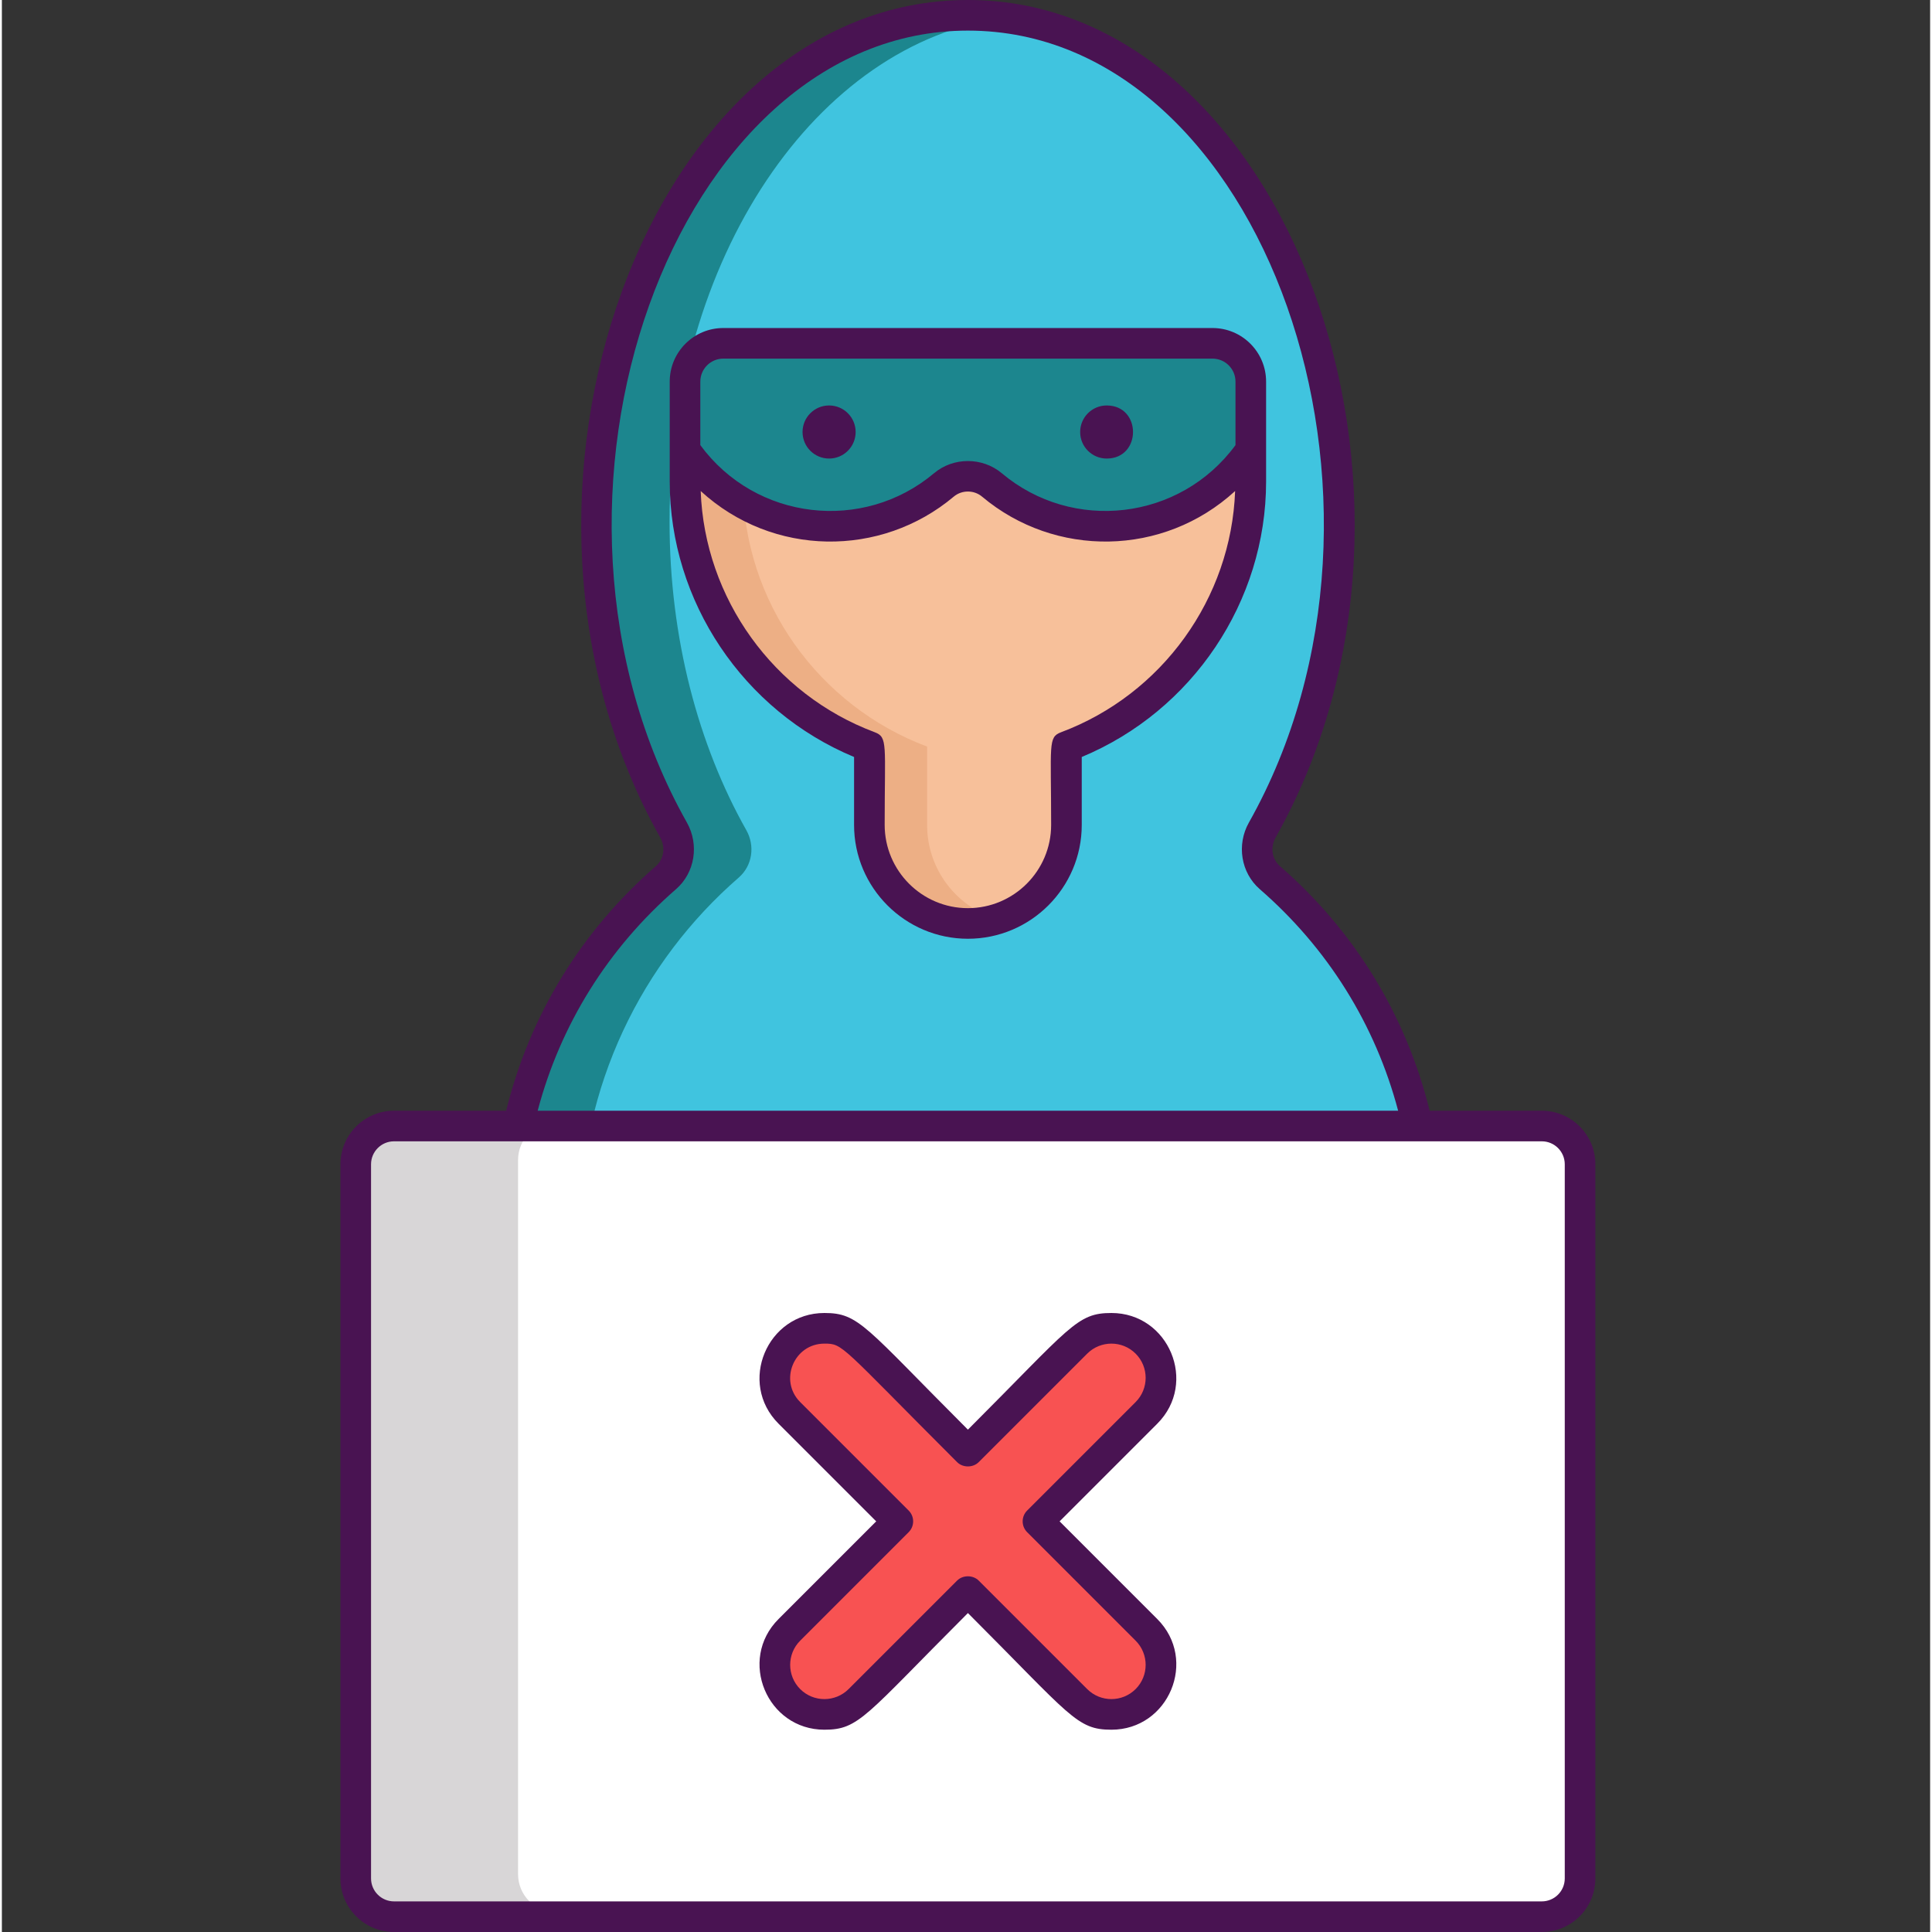 <svg height="504pt" viewBox="-88 0 504 504.982" width="504pt" xmlns="http://www.w3.org/2000/svg"><rect x="-88" y="0" width="504" height="504.982" fill="#333333" stroke="none"/><path d="m284.836 320.219v7.422c0 5.52-4.48 10-10 10h-220.68c-5.52 0-10-4.48-10-10v-7.422c0-36.277 16.062-68.797 41.461-90.859 3.539-3.098 4.262-8.281 1.961-12.379-12.582-22.32-20.082-50.262-20.082-80.602 0-73.098 43.422-132.379 97-132.379 3.223 0 6.402.219 9.52.641 49.121 6.52 87.48 63.02 87.48 131.738 0 30.34-7.5 58.281-20.078 80.602-2.301 4.098-1.582 9.281 1.961 12.379 25.398 22.062 41.457 54.582 41.457 90.859zm0 0" fill="#1c868e"/><path d="m284.836 320.219v7.422c0 5.52-4.48 10-10 10h-201.68c-5.52 0-10-4.48-10-10v-7.422c0-36.277 16.062-68.797 41.461-90.859 3.559-3.098 4.281-8.281 1.961-12.379-12.582-22.32-20.062-50.262-20.062-80.602 0-68.719 38.383-125.238 87.5-131.738 49.121 6.52 87.48 63.02 87.48 131.738 0 30.34-7.5 58.281-20.078 80.602-2.301 4.098-1.582 9.281 1.961 12.379 25.398 22.062 41.457 54.582 41.457 90.859zm0 0" fill="#40c4df"/><path d="m238.438 99.738v26.121c0 31.641-20.121 58.762-48.18 69.281v20.48c0 11.598-7.66 21.379-18.199 24.617-2.383.723-4.922 1.121-7.562 1.121-14.219 0-25.758-11.52-25.758-25.738v-20.48c-28.062-10.52-48.18-37.641-48.18-69.281v-26.121c0-5.5 4.5-10 10-10h127.879c5.5 0 10 4.5 10 10zm0 0" fill="#edaf85"/><path d="m238.438 99.738v26.121c0 31.641-20.121 58.762-48.18 69.281v20.48c0 11.598-7.66 21.379-18.199 24.617-10.562-3.219-18.223-13.02-18.223-24.617v-20.48c-28.078-10.52-48.18-37.641-48.18-69.281v-26.121c0-5.5 4.5-10 10-10h112.781c5.5 0 10 4.5 10 10zm0 0" fill="#f7c09a"/><path d="m238.438 99.738v17.883c-8.32 12.039-22.242 19.938-37.98 19.938-11.301 0-21.66-4.059-29.68-10.82-3.602-3.02-8.961-3.02-12.559 0-8.023 6.762-18.383 10.82-29.684 10.82-15.738 0-29.656-7.898-37.977-19.938v-17.883c0-5.5 4.5-10 10-10h127.879c5.5 0 10 4.5 10 10zm0 0" fill="#1c868e"/><path d="m324.496 303.203v186.66c0 5.52-4.48 10-10 10h-300c-5.52 0-10-4.48-10-10v-186.66c0-5.52 4.48-10 10-10h300c5.52 0 10 4.48 10 10zm0 0" fill="#d8d6d7"/><path d="m324.496 303.203v186.66c0 5.52-4.48 10-10 10h-257.578c-5.52 0-10-4.48-10-10v-186.66c0-5.52 4.48-10 10-10h257.578c5.52 0 10 4.48 10 10zm0 0" fill="#fff"/><path d="m182.809 397.648 28.355-28.355c5.059-5.059 5.059-13.258 0-18.312-5.055-5.055-13.254-5.055-18.312 0l-28.355 28.355-28.355-28.355c-5.055-5.055-13.254-5.055-18.312 0-5.055 5.059-5.055 13.254 0 18.312l28.355 28.355-28.355 28.355c-5.055 5.059-5.055 13.258 0 18.312 5.059 5.055 13.258 5.055 18.312 0l28.355-28.355 28.355 28.355c5.059 5.055 13.258 5.055 18.312 0 5.059-5.059 5.059-13.258 0-18.312zm0 0" fill="#f85252"/><g fill="#491352"><path d="m242.438 99.738c0-7.719-6.281-14-14-14h-127.879c-7.723 0-14 6.281-14 14v26.121c0 31.375 19.25 59.961 48.184 72v17.758c0 16.406 13.348 29.754 29.754 29.754 16.41 0 29.758-13.348 29.758-29.754v-17.758c28.93-12.039 48.184-40.625 48.184-72 0-8.242 0-3.992 0-26.121zm-53.586 91.652c-3.465 1.297-2.598 3.141-2.598 24.223 0 11.996-9.762 21.758-21.758 21.758s-21.754-9.762-21.754-21.758c0-21.082.863-22.922-2.598-24.223-26.484-9.914-44.473-35.047-45.488-63.043 18.816 17.254 47.121 17.453 66.141 1.461 2.109-1.777 5.289-1.777 7.398 0 19.051 16.016 47.359 15.766 66.145-1.461-1.02 27.996-19.008 53.129-45.488 63.043zm45.586-75.047c-14.504 19.746-42.574 22.918-61.09 7.344-5.059-4.25-12.664-4.238-17.699 0-18.52 15.578-46.59 12.398-61.09-7.344v-16.605c0-3.305 2.691-6 6-6h127.879c3.309 0 6 2.695 6 6zm0 0"/><path d="m314.504 290.316h-29.316c-6.141-24.914-19.629-46.984-39.176-63.965-2.047-1.793-2.512-4.91-1.109-7.406 50.52-89.641 2.707-218.945-80.406-218.945-83.527 0-130.695 129.711-80.406 218.938 1.402 2.504.938 5.621-1.094 7.406-19.562 16.988-33.051 39.059-39.188 63.973h-29.316c-7.723 0-14 6.281-14 14v186.664c0 7.723 6.277 14 14 14h300.012c7.723 0 14-6.277 14-14v-186.664c0-7.719-6.281-14-14-14zm-226.254-57.945c4.879-4.27 6.059-11.566 2.812-17.355-47.625-84.496-3.23-207.016 73.434-207.016 77.348 0 120.625 123.285 73.434 207.023-3.246 5.785-2.062 13.078 2.824 17.355 17.805 15.465 30.242 35.414 36.195 57.938h-224.902c5.953-22.523 18.391-42.473 36.203-57.945zm232.254 258.609c0 3.309-2.691 6-6 6h-300.012c-3.309 0-6-2.691-6-6v-186.664c0-3.309 2.691-6 6-6h300.012c3.309 0 6 2.691 6 6zm0 0"/><path d="m188.469 397.648 25.527-25.527c10.676-10.676 3.012-28.934-11.984-28.934-9.086 0-10.543 3.523-37.512 30.492-26.977-26.973-28.43-30.492-37.512-30.492-14.988 0-22.672 18.25-11.984 28.934l25.527 25.527-25.527 25.531c-10.676 10.672-3.012 28.93 11.984 28.93 9.086 0 10.543-3.523 37.512-30.492 26.973 26.977 28.43 30.492 37.512 30.492 14.984 0 22.668-18.246 11.984-28.93zm19.867 43.84c-3.488 3.488-9.164 3.492-12.656 0l-28.355-28.355c-1.5-1.5-4.156-1.5-5.656 0l-28.355 28.355c-3.488 3.488-9.164 3.492-12.656 0-3.488-3.488-3.488-9.164 0-12.652l28.355-28.359c1.562-1.562 1.562-4.094 0-5.656l-28.355-28.355c-5.617-5.617-1.621-15.273 6.328-15.273 4.949 0 4 .285 34.684 30.973 1.5 1.5 4.156 1.5 5.656 0l28.355-28.355c3.492-3.488 9.168-3.492 12.656 0 3.492 3.488 3.492 9.164 0 12.656l-28.355 28.355c-1.562 1.562-1.562 4.094 0 5.656l28.355 28.359c3.492 3.488 3.492 9.164 0 12.652zm0 0"/><path d="m135.156 112.918c0 3.832-3.109 6.938-6.938 6.938-3.832 0-6.941-3.105-6.941-6.938s3.109-6.938 6.941-6.938c3.828 0 6.938 3.105 6.938 6.938zm0 0"/><path d="m200.777 105.98c-3.832 0-6.938 3.105-6.938 6.938s3.105 6.938 6.938 6.938c9.168 0 9.176-13.875 0-13.875zm0 0"/></g></svg>